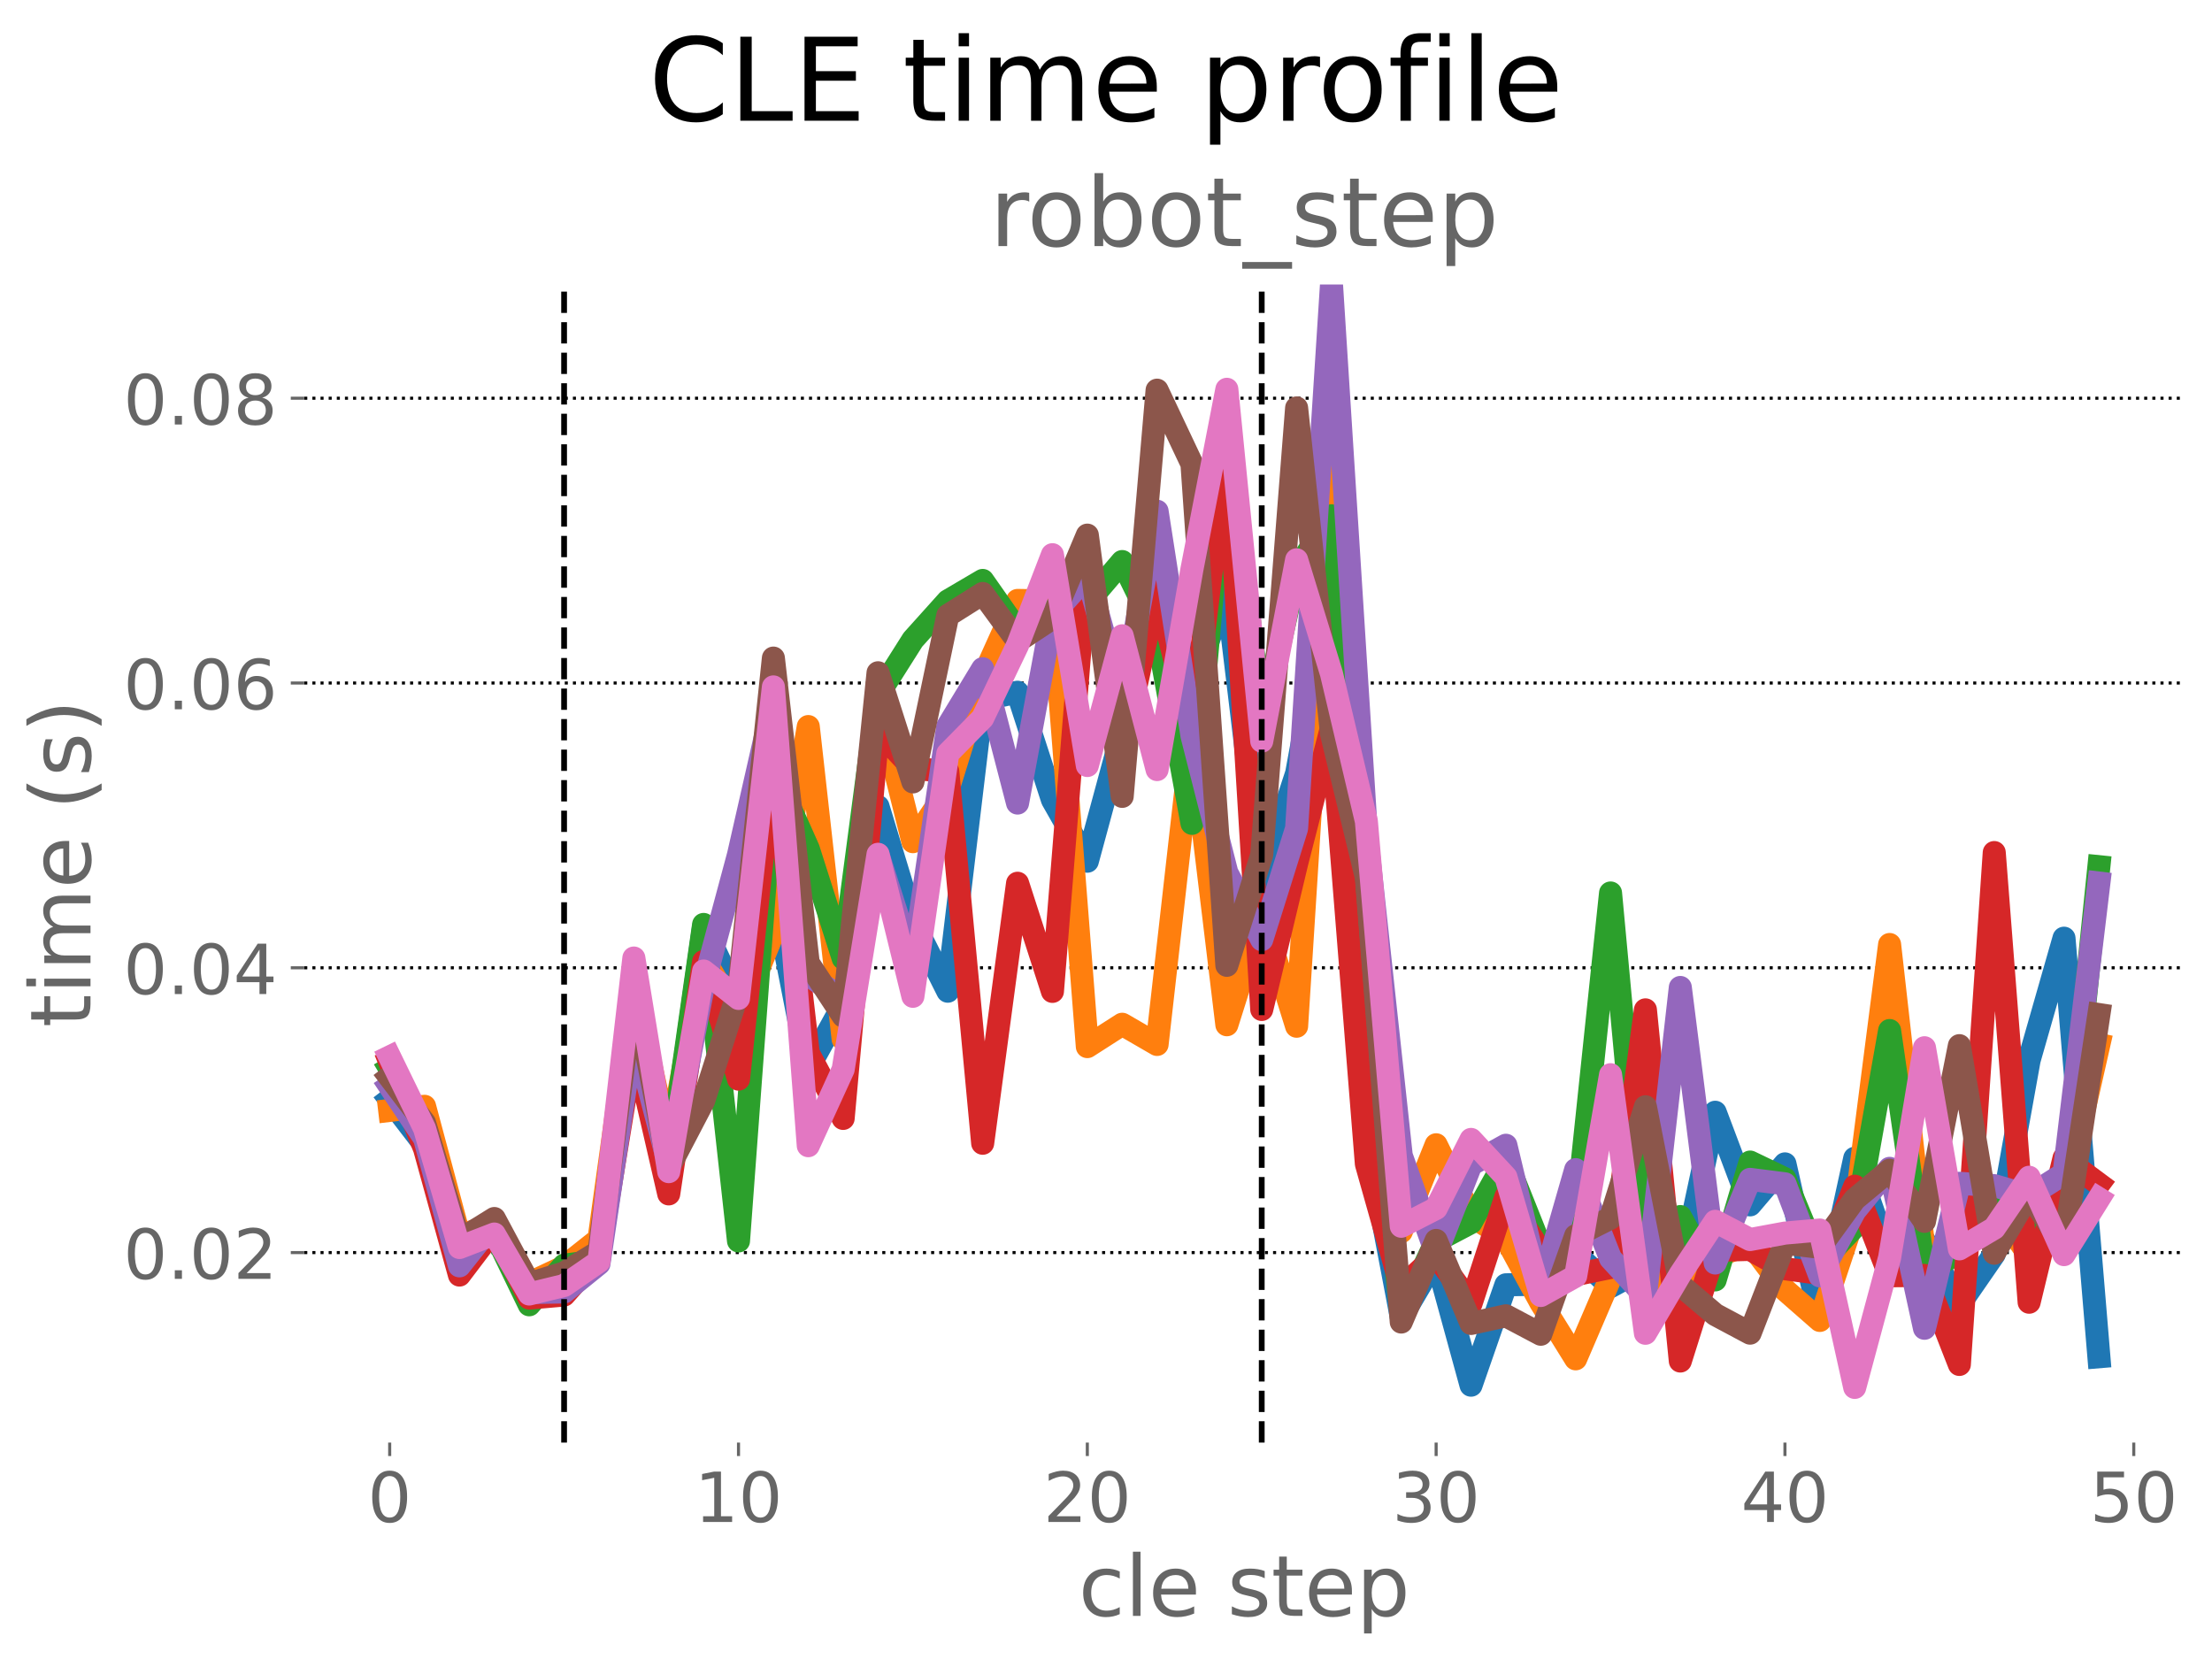 <?xml version="1.0" encoding="utf-8" standalone="no"?>
<!DOCTYPE svg PUBLIC "-//W3C//DTD SVG 1.1//EN"
  "http://www.w3.org/Graphics/SVG/1.1/DTD/svg11.dtd">
<!-- Created with matplotlib (https://matplotlib.org/) -->
<svg height="432pt" version="1.1" viewBox="0 0 576 432" width="576pt" xmlns="http://www.w3.org/2000/svg" xmlns:xlink="http://www.w3.org/1999/xlink">
 <defs>
  <style type="text/css">*{stroke-linecap:butt;stroke-linejoin:round;}</style>
 </defs>
 <g id="figure_1">
  <g id="patch_1">
   <path d="M 0 432 
L 576 432 
L 576 0 
L 0 0 
z
" style="fill:#ffffff;"/>
  </g>
  <g id="axes_1">
   <g id="patch_2">
    <path d="M 79.22 375.64 
L 568.8 375.64 
L 568.8 74.08 
L 79.22 74.08 
z
" style="fill:#ffffff;"/>
   </g>
   <g id="matplotlib.axis_1">
    <g id="xtick_1">
     <g id="line2d_1">
      <defs>
       <path d="M 0 0 
L 0 3.5 
" id="m3abfb065d1" style="stroke:#666666;stroke-width:0.8;"/>
      </defs>
      <g>
       <use style="fill:#666666;stroke:#666666;stroke-width:0.8;" x="101.474" xlink:href="#m3abfb065d1" y="375.64"/>
      </g>
     </g>
     <g id="text_1">
      <!-- 0 -->
      <g style="fill:#666666;" transform="translate(95.747 396.317)scale(0.18 -0.18)">
       <defs>
        <path d="M 31.781 66.406 
Q 24.172 66.406 20.328 58.906 
Q 16.5 51.422 16.5 36.375 
Q 16.5 21.391 20.328 13.891 
Q 24.172 6.391 31.781 6.391 
Q 39.453 6.391 43.281 13.891 
Q 47.125 21.391 47.125 36.375 
Q 47.125 51.422 43.281 58.906 
Q 39.453 66.406 31.781 66.406 
z
M 31.781 74.219 
Q 44.047 74.219 50.516 64.516 
Q 56.984 54.828 56.984 36.375 
Q 56.984 17.969 50.516 8.266 
Q 44.047 -1.422 31.781 -1.422 
Q 19.531 -1.422 13.062 8.266 
Q 6.594 17.969 6.594 36.375 
Q 6.594 54.828 13.062 64.516 
Q 19.531 74.219 31.781 74.219 
z
" id="DejaVuSans-48"/>
       </defs>
       <use xlink:href="#DejaVuSans-48"/>
      </g>
     </g>
    </g>
    <g id="xtick_2">
     <g id="line2d_2">
      <g>
       <use style="fill:#666666;stroke:#666666;stroke-width:0.8;" x="192.305" xlink:href="#m3abfb065d1" y="375.64"/>
      </g>
     </g>
     <g id="text_2">
      <!-- 10 -->
      <g style="fill:#666666;" transform="translate(180.852 396.317)scale(0.18 -0.18)">
       <defs>
        <path d="M 12.406 8.297 
L 28.516 8.297 
L 28.516 63.922 
L 10.984 60.406 
L 10.984 69.391 
L 28.422 72.906 
L 38.281 72.906 
L 38.281 8.297 
L 54.391 8.297 
L 54.391 0 
L 12.406 0 
z
" id="DejaVuSans-49"/>
       </defs>
       <use xlink:href="#DejaVuSans-49"/>
       <use x="63.623" xlink:href="#DejaVuSans-48"/>
      </g>
     </g>
    </g>
    <g id="xtick_3">
     <g id="line2d_3">
      <g>
       <use style="fill:#666666;stroke:#666666;stroke-width:0.8;" x="283.136" xlink:href="#m3abfb065d1" y="375.64"/>
      </g>
     </g>
     <g id="text_3">
      <!-- 20 -->
      <g style="fill:#666666;" transform="translate(271.683 396.317)scale(0.18 -0.18)">
       <defs>
        <path d="M 19.188 8.297 
L 53.609 8.297 
L 53.609 0 
L 7.328 0 
L 7.328 8.297 
Q 12.938 14.109 22.625 23.891 
Q 32.328 33.688 34.812 36.531 
Q 39.547 41.844 41.422 45.531 
Q 43.312 49.219 43.312 52.781 
Q 43.312 58.594 39.234 62.25 
Q 35.156 65.922 28.609 65.922 
Q 23.969 65.922 18.812 64.312 
Q 13.672 62.703 7.812 59.422 
L 7.812 69.391 
Q 13.766 71.781 18.938 73 
Q 24.125 74.219 28.422 74.219 
Q 39.75 74.219 46.484 68.547 
Q 53.219 62.891 53.219 53.422 
Q 53.219 48.922 51.531 44.891 
Q 49.859 40.875 45.406 35.406 
Q 44.188 33.984 37.641 27.219 
Q 31.109 20.453 19.188 8.297 
z
" id="DejaVuSans-50"/>
       </defs>
       <use xlink:href="#DejaVuSans-50"/>
       <use x="63.623" xlink:href="#DejaVuSans-48"/>
      </g>
     </g>
    </g>
    <g id="xtick_4">
     <g id="line2d_4">
      <g>
       <use style="fill:#666666;stroke:#666666;stroke-width:0.8;" x="373.967" xlink:href="#m3abfb065d1" y="375.64"/>
      </g>
     </g>
     <g id="text_4">
      <!-- 30 -->
      <g style="fill:#666666;" transform="translate(362.515 396.317)scale(0.18 -0.18)">
       <defs>
        <path d="M 40.578 39.312 
Q 47.656 37.797 51.625 33 
Q 55.609 28.219 55.609 21.188 
Q 55.609 10.406 48.188 4.484 
Q 40.766 -1.422 27.094 -1.422 
Q 22.516 -1.422 17.656 -0.516 
Q 12.797 0.391 7.625 2.203 
L 7.625 11.719 
Q 11.719 9.328 16.594 8.109 
Q 21.484 6.891 26.812 6.891 
Q 36.078 6.891 40.938 10.547 
Q 45.797 14.203 45.797 21.188 
Q 45.797 27.641 41.281 31.266 
Q 36.766 34.906 28.719 34.906 
L 20.219 34.906 
L 20.219 43.016 
L 29.109 43.016 
Q 36.375 43.016 40.234 45.922 
Q 44.094 48.828 44.094 54.297 
Q 44.094 59.906 40.109 62.906 
Q 36.141 65.922 28.719 65.922 
Q 24.656 65.922 20.016 65.031 
Q 15.375 64.156 9.812 62.312 
L 9.812 71.094 
Q 15.438 72.656 20.344 73.438 
Q 25.25 74.219 29.594 74.219 
Q 40.828 74.219 47.359 69.109 
Q 53.906 64.016 53.906 55.328 
Q 53.906 49.266 50.438 45.094 
Q 46.969 40.922 40.578 39.312 
z
" id="DejaVuSans-51"/>
       </defs>
       <use xlink:href="#DejaVuSans-51"/>
       <use x="63.623" xlink:href="#DejaVuSans-48"/>
      </g>
     </g>
    </g>
    <g id="xtick_5">
     <g id="line2d_5">
      <g>
       <use style="fill:#666666;stroke:#666666;stroke-width:0.8;" x="464.798" xlink:href="#m3abfb065d1" y="375.64"/>
      </g>
     </g>
     <g id="text_5">
      <!-- 40 -->
      <g style="fill:#666666;" transform="translate(453.346 396.317)scale(0.18 -0.18)">
       <defs>
        <path d="M 37.797 64.312 
L 12.891 25.391 
L 37.797 25.391 
z
M 35.203 72.906 
L 47.609 72.906 
L 47.609 25.391 
L 58.016 25.391 
L 58.016 17.188 
L 47.609 17.188 
L 47.609 0 
L 37.797 0 
L 37.797 17.188 
L 4.891 17.188 
L 4.891 26.703 
z
" id="DejaVuSans-52"/>
       </defs>
       <use xlink:href="#DejaVuSans-52"/>
       <use x="63.623" xlink:href="#DejaVuSans-48"/>
      </g>
     </g>
    </g>
    <g id="xtick_6">
     <g id="line2d_6">
      <g>
       <use style="fill:#666666;stroke:#666666;stroke-width:0.8;" x="555.629" xlink:href="#m3abfb065d1" y="375.64"/>
      </g>
     </g>
     <g id="text_6">
      <!-- 50 -->
      <g style="fill:#666666;" transform="translate(544.177 396.317)scale(0.18 -0.18)">
       <defs>
        <path d="M 10.797 72.906 
L 49.516 72.906 
L 49.516 64.594 
L 19.828 64.594 
L 19.828 46.734 
Q 21.969 47.469 24.109 47.828 
Q 26.266 48.188 28.422 48.188 
Q 40.625 48.188 47.75 41.5 
Q 54.891 34.812 54.891 23.391 
Q 54.891 11.625 47.562 5.094 
Q 40.234 -1.422 26.906 -1.422 
Q 22.312 -1.422 17.547 -0.641 
Q 12.797 0.141 7.719 1.703 
L 7.719 11.625 
Q 12.109 9.234 16.797 8.062 
Q 21.484 6.891 26.703 6.891 
Q 35.156 6.891 40.078 11.328 
Q 45.016 15.766 45.016 23.391 
Q 45.016 31 40.078 35.438 
Q 35.156 39.891 26.703 39.891 
Q 22.75 39.891 18.812 39.016 
Q 14.891 38.141 10.797 36.281 
z
" id="DejaVuSans-53"/>
       </defs>
       <use xlink:href="#DejaVuSans-53"/>
       <use x="63.623" xlink:href="#DejaVuSans-48"/>
      </g>
     </g>
    </g>
    <g id="text_7">
     <!-- cle step -->
     <g style="fill:#666666;" transform="translate(280.847 420.777)scale(0.22 -0.22)">
      <defs>
       <path d="M 48.781 52.594 
L 48.781 44.188 
Q 44.969 46.297 41.141 47.344 
Q 37.312 48.391 33.406 48.391 
Q 24.656 48.391 19.812 42.844 
Q 14.984 37.312 14.984 27.297 
Q 14.984 17.281 19.812 11.734 
Q 24.656 6.203 33.406 6.203 
Q 37.312 6.203 41.141 7.25 
Q 44.969 8.297 48.781 10.406 
L 48.781 2.094 
Q 45.016 0.344 40.984 -0.531 
Q 36.969 -1.422 32.422 -1.422 
Q 20.062 -1.422 12.781 6.344 
Q 5.516 14.109 5.516 27.297 
Q 5.516 40.672 12.859 48.328 
Q 20.219 56 33.016 56 
Q 37.156 56 41.109 55.141 
Q 45.062 54.297 48.781 52.594 
z
" id="DejaVuSans-99"/>
       <path d="M 9.422 75.984 
L 18.406 75.984 
L 18.406 0 
L 9.422 0 
z
" id="DejaVuSans-108"/>
       <path d="M 56.203 29.594 
L 56.203 25.203 
L 14.891 25.203 
Q 15.484 15.922 20.484 11.062 
Q 25.484 6.203 34.422 6.203 
Q 39.594 6.203 44.453 7.469 
Q 49.312 8.734 54.109 11.281 
L 54.109 2.781 
Q 49.266 0.734 44.188 -0.344 
Q 39.109 -1.422 33.891 -1.422 
Q 20.797 -1.422 13.156 6.188 
Q 5.516 13.812 5.516 26.812 
Q 5.516 40.234 12.766 48.109 
Q 20.016 56 32.328 56 
Q 43.359 56 49.781 48.891 
Q 56.203 41.797 56.203 29.594 
z
M 47.219 32.234 
Q 47.125 39.594 43.094 43.984 
Q 39.062 48.391 32.422 48.391 
Q 24.906 48.391 20.391 44.141 
Q 15.875 39.891 15.188 32.172 
z
" id="DejaVuSans-101"/>
       <path id="DejaVuSans-32"/>
       <path d="M 44.281 53.078 
L 44.281 44.578 
Q 40.484 46.531 36.375 47.5 
Q 32.281 48.484 27.875 48.484 
Q 21.188 48.484 17.844 46.438 
Q 14.5 44.391 14.5 40.281 
Q 14.5 37.156 16.891 35.375 
Q 19.281 33.594 26.516 31.984 
L 29.594 31.297 
Q 39.156 29.25 43.188 25.516 
Q 47.219 21.781 47.219 15.094 
Q 47.219 7.469 41.188 3.016 
Q 35.156 -1.422 24.609 -1.422 
Q 20.219 -1.422 15.453 -0.562 
Q 10.688 0.297 5.422 2 
L 5.422 11.281 
Q 10.406 8.688 15.234 7.391 
Q 20.062 6.109 24.812 6.109 
Q 31.156 6.109 34.562 8.281 
Q 37.984 10.453 37.984 14.406 
Q 37.984 18.062 35.516 20.016 
Q 33.062 21.969 24.703 23.781 
L 21.578 24.516 
Q 13.234 26.266 9.516 29.906 
Q 5.812 33.547 5.812 39.891 
Q 5.812 47.609 11.281 51.797 
Q 16.75 56 26.812 56 
Q 31.781 56 36.172 55.266 
Q 40.578 54.547 44.281 53.078 
z
" id="DejaVuSans-115"/>
       <path d="M 18.312 70.219 
L 18.312 54.688 
L 36.812 54.688 
L 36.812 47.703 
L 18.312 47.703 
L 18.312 18.016 
Q 18.312 11.328 20.141 9.422 
Q 21.969 7.516 27.594 7.516 
L 36.812 7.516 
L 36.812 0 
L 27.594 0 
Q 17.188 0 13.234 3.875 
Q 9.281 7.766 9.281 18.016 
L 9.281 47.703 
L 2.688 47.703 
L 2.688 54.688 
L 9.281 54.688 
L 9.281 70.219 
z
" id="DejaVuSans-116"/>
       <path d="M 18.109 8.203 
L 18.109 -20.797 
L 9.078 -20.797 
L 9.078 54.688 
L 18.109 54.688 
L 18.109 46.391 
Q 20.953 51.266 25.266 53.625 
Q 29.594 56 35.594 56 
Q 45.562 56 51.781 48.094 
Q 58.016 40.188 58.016 27.297 
Q 58.016 14.406 51.781 6.484 
Q 45.562 -1.422 35.594 -1.422 
Q 29.594 -1.422 25.266 0.953 
Q 20.953 3.328 18.109 8.203 
z
M 48.688 27.297 
Q 48.688 37.203 44.609 42.844 
Q 40.531 48.484 33.406 48.484 
Q 26.266 48.484 22.188 42.844 
Q 18.109 37.203 18.109 27.297 
Q 18.109 17.391 22.188 11.75 
Q 26.266 6.109 33.406 6.109 
Q 40.531 6.109 44.609 11.75 
Q 48.688 17.391 48.688 27.297 
z
" id="DejaVuSans-112"/>
      </defs>
      <use xlink:href="#DejaVuSans-99"/>
      <use x="54.98" xlink:href="#DejaVuSans-108"/>
      <use x="82.764" xlink:href="#DejaVuSans-101"/>
      <use x="144.287" xlink:href="#DejaVuSans-32"/>
      <use x="176.074" xlink:href="#DejaVuSans-115"/>
      <use x="228.174" xlink:href="#DejaVuSans-116"/>
      <use x="267.383" xlink:href="#DejaVuSans-101"/>
      <use x="328.906" xlink:href="#DejaVuSans-112"/>
     </g>
    </g>
   </g>
   <g id="matplotlib.axis_2">
    <g id="ytick_1">
     <g id="line2d_7">
      <path clip-path="url(#pd510f09dbc)" d="M 79.22 326.17 
L 568.8 326.17 
" style="fill:none;stroke:#000000;stroke-dasharray:0.8,1.32;stroke-dashoffset:0;stroke-width:0.8;"/>
     </g>
     <g id="line2d_8">
      <defs>
       <path d="M 0 0 
L -3.5 0 
" id="m5f122f9e1b" style="stroke:#666666;stroke-width:0.8;"/>
      </defs>
      <g>
       <use style="fill:#666666;stroke:#666666;stroke-width:0.8;" x="79.22" xlink:href="#m5f122f9e1b" y="326.17"/>
      </g>
     </g>
     <g id="text_8">
      <!-- 0.02 -->
      <g style="fill:#666666;" transform="translate(32.142 333.008)scale(0.18 -0.18)">
       <defs>
        <path d="M 10.688 12.406 
L 21 12.406 
L 21 0 
L 10.688 0 
z
" id="DejaVuSans-46"/>
       </defs>
       <use xlink:href="#DejaVuSans-48"/>
       <use x="63.623" xlink:href="#DejaVuSans-46"/>
       <use x="95.41" xlink:href="#DejaVuSans-48"/>
       <use x="159.033" xlink:href="#DejaVuSans-50"/>
      </g>
     </g>
    </g>
    <g id="ytick_2">
     <g id="line2d_9">
      <path clip-path="url(#pd510f09dbc)" d="M 79.22 252.012 
L 568.8 252.012 
" style="fill:none;stroke:#000000;stroke-dasharray:0.8,1.32;stroke-dashoffset:0;stroke-width:0.8;"/>
     </g>
     <g id="line2d_10">
      <g>
       <use style="fill:#666666;stroke:#666666;stroke-width:0.8;" x="79.22" xlink:href="#m5f122f9e1b" y="252.012"/>
      </g>
     </g>
     <g id="text_9">
      <!-- 0.04 -->
      <g style="fill:#666666;" transform="translate(32.142 258.851)scale(0.18 -0.18)">
       <use xlink:href="#DejaVuSans-48"/>
       <use x="63.623" xlink:href="#DejaVuSans-46"/>
       <use x="95.41" xlink:href="#DejaVuSans-48"/>
       <use x="159.033" xlink:href="#DejaVuSans-52"/>
      </g>
     </g>
    </g>
    <g id="ytick_3">
     <g id="line2d_11">
      <path clip-path="url(#pd510f09dbc)" d="M 79.22 177.854 
L 568.8 177.854 
" style="fill:none;stroke:#000000;stroke-dasharray:0.8,1.32;stroke-dashoffset:0;stroke-width:0.8;"/>
     </g>
     <g id="line2d_12">
      <g>
       <use style="fill:#666666;stroke:#666666;stroke-width:0.8;" x="79.22" xlink:href="#m5f122f9e1b" y="177.854"/>
      </g>
     </g>
     <g id="text_10">
      <!-- 0.06 -->
      <g style="fill:#666666;" transform="translate(32.142 184.693)scale(0.18 -0.18)">
       <defs>
        <path d="M 33.016 40.375 
Q 26.375 40.375 22.484 35.828 
Q 18.609 31.297 18.609 23.391 
Q 18.609 15.531 22.484 10.953 
Q 26.375 6.391 33.016 6.391 
Q 39.656 6.391 43.531 10.953 
Q 47.406 15.531 47.406 23.391 
Q 47.406 31.297 43.531 35.828 
Q 39.656 40.375 33.016 40.375 
z
M 52.594 71.297 
L 52.594 62.312 
Q 48.875 64.062 45.094 64.984 
Q 41.312 65.922 37.594 65.922 
Q 27.828 65.922 22.672 59.328 
Q 17.531 52.734 16.797 39.406 
Q 19.672 43.656 24.016 45.922 
Q 28.375 48.188 33.594 48.188 
Q 44.578 48.188 50.953 41.516 
Q 57.328 34.859 57.328 23.391 
Q 57.328 12.156 50.688 5.359 
Q 44.047 -1.422 33.016 -1.422 
Q 20.359 -1.422 13.672 8.266 
Q 6.984 17.969 6.984 36.375 
Q 6.984 53.656 15.188 63.938 
Q 23.391 74.219 37.203 74.219 
Q 40.922 74.219 44.703 73.484 
Q 48.484 72.75 52.594 71.297 
z
" id="DejaVuSans-54"/>
       </defs>
       <use xlink:href="#DejaVuSans-48"/>
       <use x="63.623" xlink:href="#DejaVuSans-46"/>
       <use x="95.41" xlink:href="#DejaVuSans-48"/>
       <use x="159.033" xlink:href="#DejaVuSans-54"/>
      </g>
     </g>
    </g>
    <g id="ytick_4">
     <g id="line2d_13">
      <path clip-path="url(#pd510f09dbc)" d="M 79.22 103.696 
L 568.8 103.696 
" style="fill:none;stroke:#000000;stroke-dasharray:0.8,1.32;stroke-dashoffset:0;stroke-width:0.8;"/>
     </g>
     <g id="line2d_14">
      <g>
       <use style="fill:#666666;stroke:#666666;stroke-width:0.8;" x="79.22" xlink:href="#m5f122f9e1b" y="103.696"/>
      </g>
     </g>
     <g id="text_11">
      <!-- 0.08 -->
      <g style="fill:#666666;" transform="translate(32.142 110.535)scale(0.18 -0.18)">
       <defs>
        <path d="M 31.781 34.625 
Q 24.75 34.625 20.719 30.859 
Q 16.703 27.094 16.703 20.516 
Q 16.703 13.922 20.719 10.156 
Q 24.75 6.391 31.781 6.391 
Q 38.812 6.391 42.859 10.172 
Q 46.922 13.969 46.922 20.516 
Q 46.922 27.094 42.891 30.859 
Q 38.875 34.625 31.781 34.625 
z
M 21.922 38.812 
Q 15.578 40.375 12.031 44.719 
Q 8.5 49.078 8.5 55.328 
Q 8.5 64.062 14.719 69.141 
Q 20.953 74.219 31.781 74.219 
Q 42.672 74.219 48.875 69.141 
Q 55.078 64.062 55.078 55.328 
Q 55.078 49.078 51.531 44.719 
Q 48 40.375 41.703 38.812 
Q 48.828 37.156 52.797 32.312 
Q 56.781 27.484 56.781 20.516 
Q 56.781 9.906 50.312 4.234 
Q 43.844 -1.422 31.781 -1.422 
Q 19.734 -1.422 13.25 4.234 
Q 6.781 9.906 6.781 20.516 
Q 6.781 27.484 10.781 32.312 
Q 14.797 37.156 21.922 38.812 
z
M 18.312 54.391 
Q 18.312 48.734 21.844 45.562 
Q 25.391 42.391 31.781 42.391 
Q 38.141 42.391 41.719 45.562 
Q 45.312 48.734 45.312 54.391 
Q 45.312 60.062 41.719 63.234 
Q 38.141 66.406 31.781 66.406 
Q 25.391 66.406 21.844 63.234 
Q 18.312 60.062 18.312 54.391 
z
" id="DejaVuSans-56"/>
       </defs>
       <use xlink:href="#DejaVuSans-48"/>
       <use x="63.623" xlink:href="#DejaVuSans-46"/>
       <use x="95.41" xlink:href="#DejaVuSans-48"/>
       <use x="159.033" xlink:href="#DejaVuSans-56"/>
      </g>
     </g>
    </g>
    <g id="text_12">
     <!-- time (s) -->
     <g style="fill:#666666;" transform="translate(23.567 267.521)rotate(-90)scale(0.22 -0.22)">
      <defs>
       <path d="M 9.422 54.688 
L 18.406 54.688 
L 18.406 0 
L 9.422 0 
z
M 9.422 75.984 
L 18.406 75.984 
L 18.406 64.594 
L 9.422 64.594 
z
" id="DejaVuSans-105"/>
       <path d="M 52 44.188 
Q 55.375 50.25 60.062 53.125 
Q 64.75 56 71.094 56 
Q 79.641 56 84.281 50.016 
Q 88.922 44.047 88.922 33.016 
L 88.922 0 
L 79.891 0 
L 79.891 32.719 
Q 79.891 40.578 77.094 44.375 
Q 74.312 48.188 68.609 48.188 
Q 61.625 48.188 57.562 43.547 
Q 53.516 38.922 53.516 30.906 
L 53.516 0 
L 44.484 0 
L 44.484 32.719 
Q 44.484 40.625 41.703 44.406 
Q 38.922 48.188 33.109 48.188 
Q 26.219 48.188 22.156 43.531 
Q 18.109 38.875 18.109 30.906 
L 18.109 0 
L 9.078 0 
L 9.078 54.688 
L 18.109 54.688 
L 18.109 46.188 
Q 21.188 51.219 25.484 53.609 
Q 29.781 56 35.688 56 
Q 41.656 56 45.828 52.969 
Q 50 49.953 52 44.188 
z
" id="DejaVuSans-109"/>
       <path d="M 31 75.875 
Q 24.469 64.656 21.281 53.656 
Q 18.109 42.672 18.109 31.391 
Q 18.109 20.125 21.312 9.062 
Q 24.516 -2 31 -13.188 
L 23.188 -13.188 
Q 15.875 -1.703 12.234 9.375 
Q 8.594 20.453 8.594 31.391 
Q 8.594 42.281 12.203 53.312 
Q 15.828 64.359 23.188 75.875 
z
" id="DejaVuSans-40"/>
       <path d="M 8.016 75.875 
L 15.828 75.875 
Q 23.141 64.359 26.781 53.312 
Q 30.422 42.281 30.422 31.391 
Q 30.422 20.453 26.781 9.375 
Q 23.141 -1.703 15.828 -13.188 
L 8.016 -13.188 
Q 14.5 -2 17.703 9.062 
Q 20.906 20.125 20.906 31.391 
Q 20.906 42.672 17.703 53.656 
Q 14.5 64.656 8.016 75.875 
z
" id="DejaVuSans-41"/>
      </defs>
      <use xlink:href="#DejaVuSans-116"/>
      <use x="39.209" xlink:href="#DejaVuSans-105"/>
      <use x="66.992" xlink:href="#DejaVuSans-109"/>
      <use x="164.404" xlink:href="#DejaVuSans-101"/>
      <use x="225.928" xlink:href="#DejaVuSans-32"/>
      <use x="257.715" xlink:href="#DejaVuSans-40"/>
      <use x="296.729" xlink:href="#DejaVuSans-115"/>
      <use x="348.828" xlink:href="#DejaVuSans-41"/>
     </g>
    </g>
   </g>
   <g id="line2d_15">
    <path clip-path="url(#pd510f09dbc)" d="M 101.474 286.3 
L 110.557 298.121 
L 119.64 326.903 
L 128.723 319.321 
L 137.806 337.903 
L 146.889 334.933 
L 155.972 325.243 
L 165.055 259.341 
L 174.139 305.731 
L 183.222 241.269 
L 192.305 260.717 
L 201.388 231.811 
L 210.471 278.147 
L 219.554 261.619 
L 228.637 210.017 
L 237.72 240.006 
L 246.804 258.111 
L 255.887 182.091 
L 264.97 180.255 
L 274.053 208.253 
L 283.136 224.258 
L 292.219 190.74 
L 301.302 148.952 
L 310.385 178.373 
L 319.468 153.705 
L 328.552 229.156 
L 337.635 201.381 
L 346.718 152.057 
L 355.801 295.179 
L 364.884 342.968 
L 373.967 327.56 
L 383.05 360.701 
L 392.133 334.559 
L 401.216 334.42 
L 410.3 326.486 
L 419.383 335.016 
L 428.466 330.105 
L 437.549 332.016 
L 446.632 289.626 
L 455.715 313.744 
L 464.798 303.072 
L 473.881 343.286 
L 482.965 301.604 
L 492.048 327.845 
L 501.131 323.154 
L 510.214 339.715 
L 519.297 326.56 
L 528.38 276.059 
L 537.463 244.302 
L 546.546 353.295 
" style="fill:none;stroke:#1f77b4;stroke-linecap:square;stroke-width:6;"/>
   </g>
   <g id="line2d_16">
    <path clip-path="url(#pd510f09dbc)" d="M 101.474 289.154 
L 110.557 288.079 
L 119.64 322.018 
L 128.723 318.423 
L 137.806 334.133 
L 146.889 329.865 
L 155.972 322.667 
L 165.055 257.285 
L 174.139 298.571 
L 183.222 249.584 
L 192.305 265.043 
L 201.388 242.835 
L 210.471 189.193 
L 219.554 270.61 
L 228.637 182.879 
L 237.72 219.17 
L 246.804 205.702 
L 255.887 176.453 
L 264.97 156.35 
L 274.053 156.502 
L 283.136 272.535 
L 292.219 266.714 
L 301.302 271.972 
L 310.385 191.658 
L 319.468 266.842 
L 328.552 238.086 
L 337.635 267.23 
L 346.718 124.212 
L 355.801 273.01 
L 364.884 320.736 
L 373.967 298.094 
L 383.05 316.505 
L 392.133 322.484 
L 401.216 339.214 
L 410.3 353.837 
L 419.383 332.677 
L 428.466 324.398 
L 437.549 340.146 
L 446.632 327.327 
L 455.715 323.788 
L 464.798 335.882 
L 473.881 343.839 
L 482.965 316.513 
L 492.048 245.943 
L 501.131 326.478 
L 510.214 322.842 
L 519.297 313.672 
L 528.38 326.943 
L 537.463 312.049 
L 546.546 271.969 
" style="fill:none;stroke:#ff7f0e;stroke-linecap:square;stroke-width:6;"/>
   </g>
   <g id="line2d_17">
    <path clip-path="url(#pd510f09dbc)" d="M 101.474 278.229 
L 110.557 293.551 
L 119.64 326.024 
L 128.723 320.998 
L 137.806 339.764 
L 146.889 329.443 
L 155.972 328.309 
L 165.055 259.847 
L 174.139 304.414 
L 183.222 240.72 
L 192.305 323.143 
L 201.388 200.613 
L 210.471 221.019 
L 219.554 249.536 
L 228.637 180.951 
L 237.72 166.588 
L 246.804 156.479 
L 255.887 151.144 
L 264.97 164.096 
L 274.053 158.934 
L 283.136 156.891 
L 292.219 146.225 
L 301.302 164.773 
L 310.385 214.403 
L 319.468 111.652 
L 328.552 188.572 
L 337.635 148.316 
L 346.718 134.313 
L 355.801 259.936 
L 364.884 342.463 
L 373.967 323.129 
L 383.05 318.344 
L 392.133 302.008 
L 401.216 324.783 
L 410.3 318.977 
L 419.383 232.53 
L 428.466 330.328 
L 437.549 316.788 
L 446.632 333.288 
L 455.715 302.598 
L 464.798 306.962 
L 473.881 328.971 
L 482.965 319.436 
L 492.048 268.348 
L 501.131 331.288 
L 510.214 326.173 
L 519.297 311.725 
L 528.38 320.56 
L 537.463 314.502 
L 546.546 225.678 
" style="fill:none;stroke:#2ca02c;stroke-linecap:square;stroke-width:6;"/>
   </g>
   <g id="line2d_18">
    <path clip-path="url(#pd510f09dbc)" d="M 101.474 276.508 
L 110.557 299.131 
L 119.64 332.024 
L 128.723 320.056 
L 137.806 338.018 
L 146.889 337.222 
L 155.972 326.977 
L 165.055 271.499 
L 174.139 310.89 
L 183.222 250.37 
L 192.305 281.004 
L 201.388 196.267 
L 210.471 274.197 
L 219.554 291.236 
L 228.637 190.389 
L 237.72 200.075 
L 246.804 200.901 
L 255.887 297.703 
L 264.97 229.993 
L 274.053 258.159 
L 283.136 145.125 
L 292.219 195.218 
L 301.302 153.331 
L 310.385 189.825 
L 319.468 115.495 
L 328.552 262.865 
L 337.635 224.865 
L 346.718 189.42 
L 355.801 303.09 
L 364.884 335.29 
L 373.967 326.914 
L 383.05 339.444 
L 392.133 311.587 
L 401.216 325.866 
L 410.3 331.914 
L 419.383 330.045 
L 428.466 262.964 
L 437.549 354.409 
L 446.632 325.587 
L 455.715 325.346 
L 464.798 330.374 
L 473.881 331.597 
L 482.965 308.88 
L 492.048 332.213 
L 501.131 332.114 
L 510.214 355.298 
L 519.297 222 
L 528.38 339.097 
L 537.463 301.581 
L 546.546 308.32 
" style="fill:none;stroke:#d62728;stroke-linecap:square;stroke-width:6;"/>
   </g>
   <g id="line2d_19">
    <path clip-path="url(#pd510f09dbc)" d="M 101.474 282.844 
L 110.557 296.431 
L 119.64 329.626 
L 128.723 318.175 
L 137.806 336.593 
L 146.889 336.419 
L 155.972 329.058 
L 165.055 268.292 
L 174.139 303.212 
L 183.222 256.404 
L 192.305 222.563 
L 201.388 182.619 
L 210.471 253.88 
L 219.554 260.2 
L 228.637 222.54 
L 237.72 251.206 
L 246.804 189.118 
L 255.887 174.129 
L 264.97 209.116 
L 274.053 160.063 
L 283.136 149.955 
L 292.219 182.359 
L 301.302 133.116 
L 310.385 191.586 
L 319.468 227.255 
L 328.552 244.686 
L 337.635 215.694 
L 346.718 74.08 
L 355.801 216.972 
L 364.884 300.907 
L 373.967 326.386 
L 383.05 303.236 
L 392.133 298.222 
L 401.216 336.172 
L 410.3 304.566 
L 419.383 327.72 
L 428.466 337.561 
L 437.549 257.132 
L 446.632 328.881 
L 455.715 307.104 
L 464.798 308.264 
L 473.881 332.238 
L 482.965 315.349 
L 492.048 304.234 
L 501.131 345.882 
L 510.214 308.129 
L 519.297 308.729 
L 528.38 311.399 
L 537.463 305.614 
L 546.546 229.935 
" style="fill:none;stroke:#9467bd;stroke-linecap:square;stroke-width:6;"/>
   </g>
   <g id="line2d_20">
    <path clip-path="url(#pd510f09dbc)" d="M 101.474 280.494 
L 110.557 292.402 
L 119.64 322.94 
L 128.723 317.297 
L 137.806 334.278 
L 146.889 331.483 
L 155.972 325.898 
L 165.055 257.034 
L 174.139 304.054 
L 183.222 286.659 
L 192.305 258.088 
L 201.388 171.363 
L 210.471 250.769 
L 219.554 264.579 
L 228.637 175.186 
L 237.72 203.607 
L 246.804 160.261 
L 255.887 154.541 
L 264.97 166.963 
L 274.053 160.963 
L 283.136 139.343 
L 292.219 207.376 
L 301.302 101.596 
L 310.385 120.812 
L 319.468 251.37 
L 328.552 222.62 
L 337.635 106.224 
L 346.718 191.046 
L 355.801 228.533 
L 364.884 344.257 
L 373.967 323.002 
L 383.05 344.627 
L 392.133 342.631 
L 401.216 347.435 
L 410.3 321.78 
L 419.383 317.182 
L 428.466 288.197 
L 437.549 334.602 
L 446.632 342.304 
L 455.715 347.151 
L 464.798 323.726 
L 473.881 324.807 
L 482.965 312.294 
L 492.048 304.737 
L 501.131 318.037 
L 510.214 272.285 
L 519.297 326.34 
L 528.38 310.957 
L 537.463 324.421 
L 546.546 264.193 
" style="fill:none;stroke:#8c564b;stroke-linecap:square;stroke-width:6;"/>
   </g>
   <g id="line2d_21">
    <path clip-path="url(#pd510f09dbc)" d="M 101.474 275.23 
L 110.557 293.884 
L 119.64 324.85 
L 128.723 321.339 
L 137.806 336.957 
L 146.889 334.743 
L 155.972 328.49 
L 165.055 249.468 
L 174.139 305.095 
L 183.222 252.848 
L 192.305 259.989 
L 201.388 178.867 
L 210.471 298.338 
L 219.554 278.476 
L 228.637 222.457 
L 237.72 259.438 
L 246.804 196.228 
L 255.887 186.997 
L 264.97 168.013 
L 274.053 144.44 
L 283.136 199.34 
L 292.219 165.554 
L 301.302 200.395 
L 310.385 148.182 
L 319.468 101.371 
L 328.552 193 
L 337.635 145.767 
L 346.718 175.448 
L 355.801 213.855 
L 364.884 319.32 
L 373.967 314.659 
L 383.05 296.701 
L 392.133 306.489 
L 401.216 337.344 
L 410.3 332.289 
L 419.383 279.849 
L 428.466 347.182 
L 437.549 331.772 
L 446.632 318.024 
L 455.715 322.773 
L 464.798 321.093 
L 473.881 320.296 
L 482.965 361.28 
L 492.048 327.494 
L 501.131 272.829 
L 510.214 325.203 
L 519.297 319.831 
L 528.38 306.551 
L 537.463 326.703 
L 546.546 312.133 
" style="fill:none;stroke:#e377c2;stroke-linecap:square;stroke-width:6;"/>
   </g>
   <g id="line2d_22">
    <path clip-path="url(#pd510f09dbc)" d="M 146.889 375.64 
L 146.889 74.08 
" style="fill:none;stroke:#000000;stroke-dasharray:5.55,2.4;stroke-dashoffset:0;stroke-width:1.5;"/>
   </g>
   <g id="line2d_23">
    <path clip-path="url(#pd510f09dbc)" d="M 328.552 375.64 
L 328.552 74.08 
" style="fill:none;stroke:#000000;stroke-dasharray:5.55,2.4;stroke-dashoffset:0;stroke-width:1.5;"/>
   </g>
   <g id="text_13">
    <!-- robot_step -->
    <g style="fill:#666666;" transform="translate(257.731 64.08)scale(0.25 -0.25)">
     <defs>
      <path d="M 41.109 46.297 
Q 39.594 47.172 37.812 47.578 
Q 36.031 48 33.891 48 
Q 26.266 48 22.188 43.047 
Q 18.109 38.094 18.109 28.812 
L 18.109 0 
L 9.078 0 
L 9.078 54.688 
L 18.109 54.688 
L 18.109 46.188 
Q 20.953 51.172 25.484 53.578 
Q 30.031 56 36.531 56 
Q 37.453 56 38.578 55.875 
Q 39.703 55.766 41.062 55.516 
z
" id="DejaVuSans-114"/>
      <path d="M 30.609 48.391 
Q 23.391 48.391 19.188 42.75 
Q 14.984 37.109 14.984 27.297 
Q 14.984 17.484 19.156 11.844 
Q 23.344 6.203 30.609 6.203 
Q 37.797 6.203 41.984 11.859 
Q 46.188 17.531 46.188 27.297 
Q 46.188 37.016 41.984 42.703 
Q 37.797 48.391 30.609 48.391 
z
M 30.609 56 
Q 42.328 56 49.016 48.375 
Q 55.719 40.766 55.719 27.297 
Q 55.719 13.875 49.016 6.219 
Q 42.328 -1.422 30.609 -1.422 
Q 18.844 -1.422 12.172 6.219 
Q 5.516 13.875 5.516 27.297 
Q 5.516 40.766 12.172 48.375 
Q 18.844 56 30.609 56 
z
" id="DejaVuSans-111"/>
      <path d="M 48.688 27.297 
Q 48.688 37.203 44.609 42.844 
Q 40.531 48.484 33.406 48.484 
Q 26.266 48.484 22.188 42.844 
Q 18.109 37.203 18.109 27.297 
Q 18.109 17.391 22.188 11.75 
Q 26.266 6.109 33.406 6.109 
Q 40.531 6.109 44.609 11.75 
Q 48.688 17.391 48.688 27.297 
z
M 18.109 46.391 
Q 20.953 51.266 25.266 53.625 
Q 29.594 56 35.594 56 
Q 45.562 56 51.781 48.094 
Q 58.016 40.188 58.016 27.297 
Q 58.016 14.406 51.781 6.484 
Q 45.562 -1.422 35.594 -1.422 
Q 29.594 -1.422 25.266 0.953 
Q 20.953 3.328 18.109 8.203 
L 18.109 0 
L 9.078 0 
L 9.078 75.984 
L 18.109 75.984 
z
" id="DejaVuSans-98"/>
      <path d="M 50.984 -16.609 
L 50.984 -23.578 
L -0.984 -23.578 
L -0.984 -16.609 
z
" id="DejaVuSans-95"/>
     </defs>
     <use xlink:href="#DejaVuSans-114"/>
     <use x="38.863" xlink:href="#DejaVuSans-111"/>
     <use x="100.045" xlink:href="#DejaVuSans-98"/>
     <use x="163.521" xlink:href="#DejaVuSans-111"/>
     <use x="224.703" xlink:href="#DejaVuSans-116"/>
     <use x="263.912" xlink:href="#DejaVuSans-95"/>
     <use x="313.912" xlink:href="#DejaVuSans-115"/>
     <use x="366.012" xlink:href="#DejaVuSans-116"/>
     <use x="405.221" xlink:href="#DejaVuSans-101"/>
     <use x="466.744" xlink:href="#DejaVuSans-112"/>
    </g>
   </g>
  </g>
  <g id="text_14">
   <!-- CLE time profile -->
   <g transform="translate(168.893 31.435)scale(0.3 -0.3)">
    <defs>
     <path d="M 64.406 67.281 
L 64.406 56.891 
Q 59.422 61.531 53.781 63.812 
Q 48.141 66.109 41.797 66.109 
Q 29.297 66.109 22.656 58.469 
Q 16.016 50.828 16.016 36.375 
Q 16.016 21.969 22.656 14.328 
Q 29.297 6.688 41.797 6.688 
Q 48.141 6.688 53.781 8.984 
Q 59.422 11.281 64.406 15.922 
L 64.406 5.609 
Q 59.234 2.094 53.438 0.328 
Q 47.656 -1.422 41.219 -1.422 
Q 24.656 -1.422 15.125 8.703 
Q 5.609 18.844 5.609 36.375 
Q 5.609 53.953 15.125 64.078 
Q 24.656 74.219 41.219 74.219 
Q 47.75 74.219 53.531 72.484 
Q 59.328 70.75 64.406 67.281 
z
" id="DejaVuSans-67"/>
     <path d="M 9.812 72.906 
L 19.672 72.906 
L 19.672 8.297 
L 55.172 8.297 
L 55.172 0 
L 9.812 0 
z
" id="DejaVuSans-76"/>
     <path d="M 9.812 72.906 
L 55.906 72.906 
L 55.906 64.594 
L 19.672 64.594 
L 19.672 43.016 
L 54.391 43.016 
L 54.391 34.719 
L 19.672 34.719 
L 19.672 8.297 
L 56.781 8.297 
L 56.781 0 
L 9.812 0 
z
" id="DejaVuSans-69"/>
     <path d="M 37.109 75.984 
L 37.109 68.5 
L 28.516 68.5 
Q 23.688 68.5 21.797 66.547 
Q 19.922 64.594 19.922 59.516 
L 19.922 54.688 
L 34.719 54.688 
L 34.719 47.703 
L 19.922 47.703 
L 19.922 0 
L 10.891 0 
L 10.891 47.703 
L 2.297 47.703 
L 2.297 54.688 
L 10.891 54.688 
L 10.891 58.5 
Q 10.891 67.625 15.141 71.797 
Q 19.391 75.984 28.609 75.984 
z
" id="DejaVuSans-102"/>
    </defs>
    <use xlink:href="#DejaVuSans-67"/>
    <use x="69.824" xlink:href="#DejaVuSans-76"/>
    <use x="125.537" xlink:href="#DejaVuSans-69"/>
    <use x="188.721" xlink:href="#DejaVuSans-32"/>
    <use x="220.508" xlink:href="#DejaVuSans-116"/>
    <use x="259.717" xlink:href="#DejaVuSans-105"/>
    <use x="287.5" xlink:href="#DejaVuSans-109"/>
    <use x="384.912" xlink:href="#DejaVuSans-101"/>
    <use x="446.436" xlink:href="#DejaVuSans-32"/>
    <use x="478.223" xlink:href="#DejaVuSans-112"/>
    <use x="541.699" xlink:href="#DejaVuSans-114"/>
    <use x="580.562" xlink:href="#DejaVuSans-111"/>
    <use x="641.744" xlink:href="#DejaVuSans-102"/>
    <use x="676.949" xlink:href="#DejaVuSans-105"/>
    <use x="704.732" xlink:href="#DejaVuSans-108"/>
    <use x="732.516" xlink:href="#DejaVuSans-101"/>
   </g>
  </g>
 </g>
 <defs>
  <clipPath id="pd510f09dbc">
   <rect height="301.56" width="489.58" x="79.22" y="74.08"/>
  </clipPath>
 </defs>
</svg>
